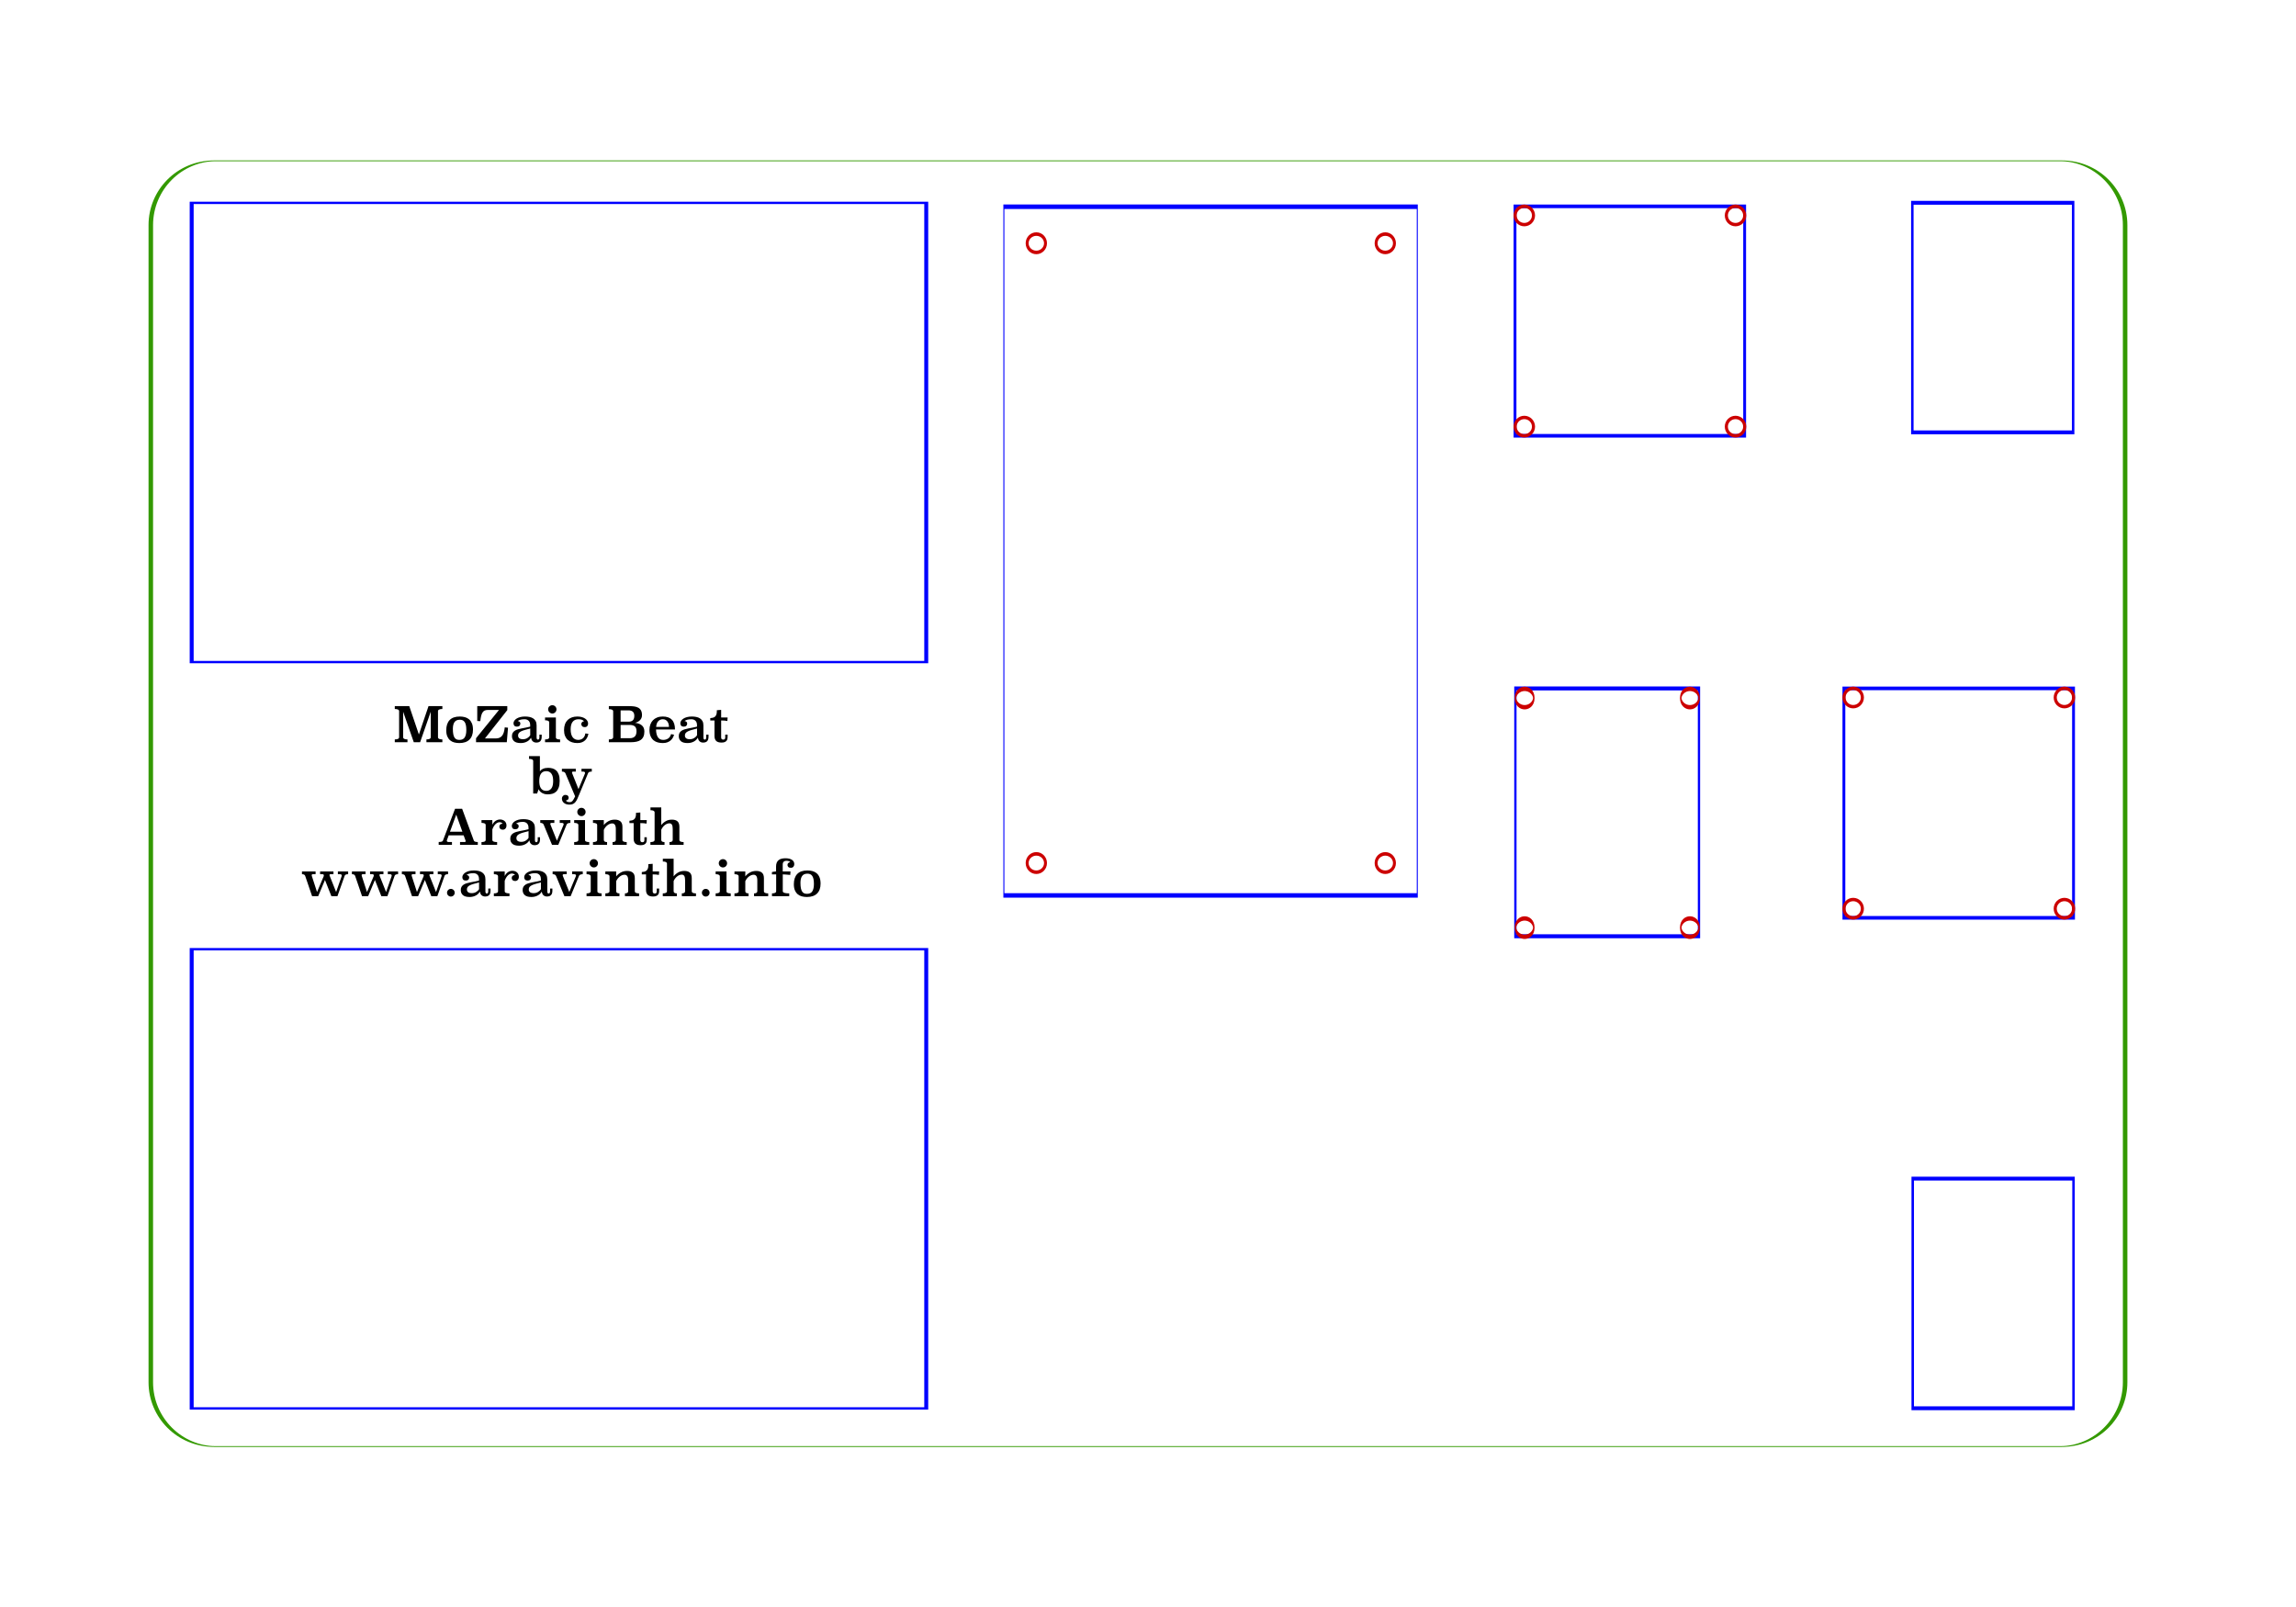 <?xml version="1.0" encoding="UTF-8" standalone="no"?>
<!DOCTYPE svg PUBLIC "-//W3C//DTD SVG 1.1//EN" "http://www.w3.org/Graphics/SVG/1.1/DTD/svg11.dtd">
<svg width="100%" height="100%" viewBox="0 0 5906 4134" version="1.1" xmlns="http://www.w3.org/2000/svg" xmlns:xlink="http://www.w3.org/1999/xlink" xml:space="preserve" xmlns:serif="http://www.serif.com/" style="fill-rule:evenodd;clip-rule:evenodd;stroke-linecap:round;stroke-miterlimit:1.5;">
    <g id="outline" transform="matrix(11.993,0,0,2.262,-11321.1,-1377.98)">
        <path d="M1399.78,865.198C1399.78,824.845 1393.6,792.084 1385.99,792.084L990.108,792.084C982.498,792.084 976.321,824.845 976.321,865.198L976.321,2181.26C976.321,2221.61 982.498,2254.37 990.108,2254.37L1385.99,2254.37C1393.6,2254.37 1399.78,2221.61 1399.78,2181.26L1399.78,865.198Z" style="fill:none;stroke:rgb(51,153,0);stroke-width:0.97px;"/>
    </g>
    <g id="electrode-1" transform="matrix(2.304,0,0,1.348,-2292.77,-1390.04)">
        <rect x="1209.13" y="1418.36" width="820.099" height="876.427" style="fill:none;stroke:rgb(0,0,255);stroke-width:4.41px;"/>
    </g>
    <g id="electrode-2" transform="matrix(2.304,0,0,1.348,-2292.77,529.943)">
        <rect x="1209.13" y="1418.36" width="820.099" height="876.427" style="fill:none;stroke:rgb(0,0,255);stroke-width:4.41px;"/>
    </g>
    <g id="speaker-1" transform="matrix(2.95661e-17,0.483,-0.31,1.89713e-17,5856.8,-313.803)">
        <rect x="1729.7" y="1690.58" width="1223.05" height="1334.26" style="fill:none;stroke:rgb(0,0,255);stroke-width:20.54px;"/>
    </g>
    <g id="speaker-2" transform="matrix(2.95661e-17,0.483,-0.31,1.89713e-17,5857.8,2196.73)">
        <rect x="1729.7" y="1690.58" width="1223.05" height="1334.26" style="fill:none;stroke:rgb(0,0,255);stroke-width:20.54px;"/>
    </g>
    <g id="DSP" transform="matrix(1,0,0,1,1022.99,1240.16)">
        <g id="usbi-flasher" transform="matrix(6.19342e-17,1.011,-0.793,4.85458e-17,5492.11,-968.899)">
            <rect x="1483.39" y="1489.74" width="583.859" height="744.881" style="fill:none;stroke:rgb(0,0,255);stroke-width:9.17px;"/>
        </g>
        <g id="LT" transform="matrix(1.13722e-16,1.857,-1.705,1.04392e-16,5598.16,-6741.23)">
            <ellipse cx="3928.63" cy="768.837" rx="12.719" ry="13.856" style="fill:none;stroke:rgb(204,0,0);stroke-width:4.67px;"/>
        </g>
        <g id="RT" transform="matrix(1.13722e-16,1.857,-1.705,1.04392e-16,5598.16,-6197.92)">
            <ellipse cx="3928.63" cy="768.837" rx="12.719" ry="13.856" style="fill:none;stroke:rgb(204,0,0);stroke-width:4.67px;"/>
        </g>
        <g id="RD" transform="matrix(1.13722e-16,1.857,-1.705,1.04392e-16,5054.85,-6197.92)">
            <ellipse cx="3928.63" cy="768.837" rx="12.719" ry="13.856" style="fill:none;stroke:rgb(204,0,0);stroke-width:4.67px;"/>
        </g>
        <g id="LD" transform="matrix(1.13722e-16,1.857,-1.705,1.04392e-16,5054.85,-6741.23)">
            <ellipse cx="3928.63" cy="768.837" rx="12.719" ry="13.856" style="fill:none;stroke:rgb(204,0,0);stroke-width:4.67px;"/>
        </g>
    </g>
    <g id="flasher" transform="matrix(1,0,0,1,177,0)">
        <g id="usbi-flasher1" serif:id="usbi-flasher" transform="matrix(6.19342e-17,1.011,-0.793,4.85458e-17,5492.11,-968.899)">
            <rect x="1483.39" y="1489.74" width="583.859" height="744.881" style="fill:none;stroke:rgb(0,0,255);stroke-width:9.17px;"/>
        </g>
        <g id="LT1" serif:id="LT" transform="matrix(1.13722e-16,1.857,-1.705,1.04392e-16,5598.16,-6741.23)">
            <ellipse cx="3928.63" cy="768.837" rx="12.719" ry="13.856" style="fill:none;stroke:rgb(204,0,0);stroke-width:4.67px;"/>
        </g>
        <g id="RT1" serif:id="RT" transform="matrix(1.13722e-16,1.857,-1.705,1.04392e-16,5598.16,-6197.92)">
            <ellipse cx="3928.63" cy="768.837" rx="12.719" ry="13.856" style="fill:none;stroke:rgb(204,0,0);stroke-width:4.67px;"/>
        </g>
        <g id="RD1" serif:id="RD" transform="matrix(1.13722e-16,1.857,-1.705,1.04392e-16,5054.85,-6197.92)">
            <ellipse cx="3928.63" cy="768.837" rx="12.719" ry="13.856" style="fill:none;stroke:rgb(204,0,0);stroke-width:4.67px;"/>
        </g>
        <g id="LD1" serif:id="LD" transform="matrix(1.13722e-16,1.857,-1.705,1.04392e-16,5054.85,-6741.23)">
            <ellipse cx="3928.63" cy="768.837" rx="12.719" ry="13.856" style="fill:none;stroke:rgb(204,0,0);stroke-width:4.67px;"/>
        </g>
    </g>
    <g id="amplifier" transform="matrix(1,0,0,1,177,0)">
        <g id="amplifier1" serif:id="amplifier" transform="matrix(6.68889e-17,1.092,-0.634,3.88366e-17,5137.78,151.227)">
            <rect x="1483.39" y="1489.74" width="583.859" height="744.881" style="fill:none;stroke:rgb(0,0,255);stroke-width:9.33px;"/>
        </g>
        <g id="LT2" serif:id="LT" transform="matrix(2.32613e-16,3.799,-1.335,8.1768e-17,6711.29,-12984.2)">
            <ellipse cx="3890.5" cy="1903.59" rx="6.218" ry="17.689" style="fill:none;stroke:rgb(204,0,0);stroke-width:2.93px;"/>
        </g>
        <g id="RT2" serif:id="RT" transform="matrix(2.32613e-16,3.799,-1.335,8.1768e-17,6711.29,-12393.6)">
            <ellipse cx="3890.5" cy="1903.59" rx="6.218" ry="17.689" style="fill:none;stroke:rgb(204,0,0);stroke-width:2.93px;"/>
        </g>
        <g id="RD2" serif:id="RD" transform="matrix(2.32613e-16,3.799,-1.335,8.1768e-17,6286.09,-12393.6)">
            <ellipse cx="3890.5" cy="1903.59" rx="6.218" ry="17.689" style="fill:none;stroke:rgb(204,0,0);stroke-width:2.93px;"/>
        </g>
        <g id="LD2" serif:id="LD" transform="matrix(2.32613e-16,3.799,-1.335,8.1768e-17,6286.09,-12984.2)">
            <ellipse cx="3890.5" cy="1903.59" rx="6.218" ry="17.689" style="fill:none;stroke:rgb(204,0,0);stroke-width:2.93px;"/>
        </g>
    </g>
    <g id="mcu" transform="matrix(1,0,0,1,162,0)">
        <g id="mcu1" serif:id="mcu" transform="matrix(3.17419e-16,5.184,-1.175,7.1918e-17,4840.31,-13521.3)">
            <rect x="2710.87" y="1154.57" width="341.764" height="905.052" style="fill:none;stroke:rgb(0,0,255);stroke-width:2.22px;"/>
        </g>
        <g id="LT3" serif:id="LT" transform="matrix(7.02983e-17,1.148,-0.957,5.859e-17,4611.56,-2859.92)">
            <ellipse cx="3036.35" cy="1264.56" rx="20.576" ry="24.687" style="fill:none;stroke:rgb(204,0,0);stroke-width:7.89px;"/>
        </g>
        <g id="RT3" serif:id="RT" transform="matrix(7.02983e-17,1.148,-0.957,5.859e-17,4611.56,-1265.43)">
            <ellipse cx="3036.35" cy="1264.56" rx="20.576" ry="24.687" style="fill:none;stroke:rgb(204,0,0);stroke-width:7.89px;"/>
        </g>
        <g id="LD3" serif:id="LD" transform="matrix(7.02983e-17,1.148,-0.957,5.859e-17,3713.92,-2859.92)">
            <ellipse cx="3036.35" cy="1264.56" rx="20.576" ry="24.687" style="fill:none;stroke:rgb(204,0,0);stroke-width:7.89px;"/>
        </g>
        <g id="RD3" serif:id="RD" transform="matrix(7.02983e-17,1.148,-0.957,5.859e-17,3713.92,-1265.43)">
            <ellipse cx="3036.35" cy="1264.56" rx="20.576" ry="24.687" style="fill:none;stroke:rgb(204,0,0);stroke-width:7.89px;"/>
        </g>
    </g>
    <g transform="matrix(1,0,0,1,-1973.85,-1462.37)">
        <path d="M3111.74,3286.35C3104.24,3286.35 3100.49,3288.26 3100.49,3292.1L3100.49,3358.85C3100.49,3362.68 3104.24,3364.6 3111.74,3364.6L3111.74,3371.85L3070.74,3371.85L3070.74,3364.6C3078.16,3364.6 3081.87,3362.68 3081.87,3358.85L3081.87,3293.35L3054.49,3371.85L3038.24,3371.85L3010.87,3293.35L3010.87,3358.85C3010.87,3362.68 3014.58,3364.6 3021.99,3364.6L3021.99,3371.85L2989.37,3371.85L2989.37,3364.6C2996.78,3364.6 3000.49,3362.68 3000.49,3358.85L3000.49,3292.1C3000.49,3288.26 2996.78,3286.35 2989.37,3286.35L2989.37,3278.97L3026.62,3278.97L3051.37,3351.97L3076.12,3278.97L3111.74,3278.97L3111.74,3286.35Z" style="fill-rule:nonzero;"/>
        <path d="M3190.49,3339.72C3190.49,3350.64 3187.49,3359.08 3181.49,3365.03C3175.49,3370.99 3166.78,3373.97 3155.37,3373.97C3150.87,3373.97 3146.58,3373.45 3142.49,3372.41C3138.41,3371.37 3134.85,3369.58 3131.81,3367.03C3128.76,3364.49 3126.33,3361.12 3124.49,3356.91C3122.66,3352.7 3121.74,3347.47 3121.74,3341.22C3121.74,3329.8 3124.62,3321.03 3130.37,3314.91C3136.12,3308.78 3144.91,3305.72 3156.74,3305.72C3161.33,3305.72 3165.68,3306.28 3169.81,3307.41C3173.93,3308.53 3177.51,3310.41 3180.56,3313.03C3183.6,3315.66 3186.01,3319.14 3187.81,3323.47C3189.6,3327.8 3190.49,3333.22 3190.49,3339.72ZM3156.62,3313.97C3150.37,3313.97 3145.83,3315.99 3142.99,3320.03C3140.16,3324.08 3138.74,3329.89 3138.74,3337.47C3138.74,3343.14 3139.12,3347.8 3139.87,3351.47C3140.62,3355.14 3141.72,3358.03 3143.18,3360.16C3144.64,3362.28 3146.39,3363.76 3148.43,3364.6C3150.47,3365.43 3152.83,3365.85 3155.49,3365.85C3162.08,3365.85 3166.7,3363.64 3169.37,3359.22C3172.03,3354.8 3173.37,3348.55 3173.37,3340.47C3173.37,3335.22 3172.97,3330.89 3172.18,3327.47C3171.39,3324.05 3170.24,3321.35 3168.74,3319.35C3167.24,3317.35 3165.47,3315.95 3163.43,3315.16C3161.39,3314.37 3159.12,3313.97 3156.62,3313.97Z" style="fill-rule:nonzero;"/>
        <path d="M3278.74,3289.22L3221.24,3362.1L3249.12,3362.1C3256.2,3362.1 3261.58,3359.85 3265.24,3355.35C3268.91,3350.85 3271.24,3343.6 3272.24,3333.6L3280.62,3334.47L3277.49,3371.85L3198.37,3371.85L3198.37,3361.6L3257.37,3288.85L3228.12,3288.85C3225.03,3288.85 3222.41,3289.39 3220.24,3290.47C3218.08,3291.55 3216.28,3293.26 3214.87,3295.6C3213.45,3297.93 3212.31,3300.91 3211.43,3304.53C3210.56,3308.16 3209.87,3312.51 3209.37,3317.6L3201.49,3317.22L3201.49,3278.97L3278.74,3278.97L3278.74,3289.22Z" style="fill-rule:nonzero;"/>
        <path d="M3354.12,3359.6C3354.12,3363.26 3355.37,3365.1 3357.87,3365.1C3359.03,3365.1 3359.91,3364.53 3360.49,3363.41C3361.08,3362.28 3361.37,3361.01 3361.37,3359.6L3361.37,3352.22L3367.24,3352.22L3367.24,3357.85C3367.24,3360.6 3366.91,3362.93 3366.24,3364.85C3365.58,3366.76 3364.62,3368.3 3363.37,3369.47C3362.12,3370.64 3360.64,3371.47 3358.93,3371.97C3357.22,3372.47 3355.37,3372.72 3353.37,3372.72C3351.12,3372.72 3349.2,3372.37 3347.62,3371.66C3346.03,3370.95 3344.7,3370.01 3343.62,3368.85C3342.53,3367.68 3341.7,3366.35 3341.12,3364.85C3340.53,3363.35 3340.08,3361.76 3339.74,3360.1C3338.83,3361.93 3337.56,3363.68 3335.93,3365.35C3334.31,3367.01 3332.37,3368.49 3330.12,3369.78C3327.87,3371.08 3325.33,3372.1 3322.49,3372.85C3319.66,3373.6 3316.62,3373.97 3313.37,3373.97C3305.53,3373.97 3299.81,3372.37 3296.18,3369.16C3292.56,3365.95 3290.74,3361.6 3290.74,3356.1C3290.74,3352.76 3291.39,3349.99 3292.68,3347.78C3293.97,3345.58 3295.76,3343.72 3298.06,3342.22C3300.35,3340.72 3303.01,3339.53 3306.06,3338.66C3309.1,3337.78 3312.35,3336.99 3315.81,3336.28C3319.26,3335.58 3322.85,3334.89 3326.56,3334.22C3330.26,3333.55 3333.95,3332.72 3337.62,3331.72L3337.62,3327.85C3337.62,3325.76 3337.35,3323.8 3336.81,3321.97C3336.26,3320.14 3335.39,3318.53 3334.18,3317.16C3332.97,3315.78 3331.45,3314.7 3329.62,3313.91C3327.78,3313.12 3325.62,3312.72 3323.12,3312.72C3318.87,3312.72 3315.31,3313.14 3312.43,3313.97C3309.56,3314.8 3307.24,3315.93 3305.49,3317.35C3307.41,3317.51 3309.03,3318.14 3310.37,3319.22C3311.7,3320.3 3312.37,3321.85 3312.37,3323.85C3312.37,3326.18 3311.62,3328.08 3310.12,3329.53C3308.62,3330.99 3306.41,3331.72 3303.49,3331.72C3300.58,3331.72 3298.39,3330.95 3296.93,3329.41C3295.47,3327.87 3294.74,3325.72 3294.74,3322.97C3294.74,3320.89 3295.41,3318.8 3296.74,3316.72C3298.08,3314.64 3299.99,3312.78 3302.49,3311.16C3304.99,3309.53 3308.1,3308.22 3311.81,3307.22C3315.51,3306.22 3319.74,3305.72 3324.49,3305.72C3328.33,3305.72 3332.03,3306.08 3335.62,3306.78C3339.2,3307.49 3342.37,3308.7 3345.12,3310.41C3347.87,3312.12 3350.06,3314.45 3351.68,3317.41C3353.31,3320.37 3354.12,3324.1 3354.12,3328.6L3354.12,3359.6ZM3337.74,3336.6C3332.41,3337.93 3327.78,3339.16 3323.87,3340.28C3319.95,3341.41 3316.7,3342.62 3314.12,3343.91C3311.53,3345.2 3309.62,3346.68 3308.37,3348.35C3307.12,3350.01 3306.49,3352.1 3306.49,3354.6C3306.49,3357.6 3307.53,3359.93 3309.62,3361.6C3311.7,3363.26 3314.87,3364.1 3319.12,3364.1C3323.37,3364.1 3327.14,3363.08 3330.43,3361.03C3333.72,3358.99 3336.16,3356.64 3337.74,3353.97L3337.74,3336.6Z" style="fill-rule:nonzero;"/>
        <path d="M3403.74,3359.1C3403.58,3362.85 3407.2,3364.72 3414.62,3364.72L3414.62,3371.85L3375.87,3371.85L3375.87,3364.72C3383.03,3364.72 3386.62,3362.85 3386.62,3359.1L3386.62,3321.1C3386.62,3317.26 3383.03,3315.35 3375.87,3315.35L3375.87,3308.22L3403.74,3308.22L3403.74,3359.1ZM3405.24,3287.22C3405.24,3290.14 3404.22,3292.66 3402.18,3294.78C3400.14,3296.91 3397.62,3297.97 3394.62,3297.97C3393.12,3297.97 3391.72,3297.68 3390.43,3297.1C3389.14,3296.51 3388.01,3295.74 3387.06,3294.78C3386.1,3293.83 3385.33,3292.7 3384.74,3291.41C3384.16,3290.12 3383.87,3288.72 3383.87,3287.22C3383.87,3284.22 3384.93,3281.7 3387.06,3279.66C3389.18,3277.62 3391.7,3276.6 3394.62,3276.6C3397.53,3276.6 3400.03,3277.64 3402.12,3279.72C3404.2,3281.8 3405.24,3284.3 3405.24,3287.22Z" style="fill-rule:nonzero;"/>
        <path d="M3487.37,3350.1C3486.87,3353.1 3485.97,3356.01 3484.68,3358.85C3483.39,3361.68 3481.62,3364.22 3479.37,3366.47C3477.12,3368.72 3474.33,3370.53 3470.99,3371.91C3467.66,3373.28 3463.7,3373.97 3459.12,3373.97C3454.12,3373.97 3449.51,3373.3 3445.31,3371.97C3441.1,3370.64 3437.47,3368.62 3434.43,3365.91C3431.39,3363.2 3429.01,3359.76 3427.31,3355.6C3425.6,3351.43 3424.74,3346.47 3424.74,3340.72C3424.74,3329.64 3427.78,3321.03 3433.87,3314.91C3439.95,3308.78 3448.37,3305.72 3459.12,3305.72C3463.12,3305.72 3466.78,3306.18 3470.12,3307.1C3473.45,3308.01 3476.35,3309.28 3478.81,3310.91C3481.26,3312.53 3483.18,3314.45 3484.56,3316.66C3485.93,3318.87 3486.62,3321.26 3486.62,3323.85C3486.62,3326.51 3485.87,3328.7 3484.37,3330.41C3482.87,3332.12 3480.66,3332.97 3477.74,3332.97C3474.99,3332.97 3472.87,3332.2 3471.37,3330.66C3469.87,3329.12 3469.12,3327.26 3469.12,3325.1C3469.12,3323.18 3469.81,3321.53 3471.18,3320.16C3472.56,3318.78 3474.24,3318.01 3476.24,3317.85C3474.83,3316.26 3473.01,3315.01 3470.81,3314.1C3468.6,3313.18 3465.62,3312.72 3461.87,3312.72C3455.37,3312.72 3450.39,3314.89 3446.93,3319.22C3443.47,3323.55 3441.74,3330.01 3441.74,3338.6C3441.74,3343.43 3442.22,3347.58 3443.18,3351.03C3444.14,3354.49 3445.49,3357.3 3447.24,3359.47C3448.99,3361.64 3451.06,3363.24 3453.43,3364.28C3455.81,3365.33 3458.37,3365.85 3461.12,3365.85C3463.28,3365.85 3465.39,3365.53 3467.43,3364.91C3469.47,3364.28 3471.33,3363.3 3472.99,3361.97C3474.66,3360.64 3476.06,3358.93 3477.18,3356.85C3478.31,3354.76 3479.08,3352.22 3479.49,3349.22L3487.37,3350.1Z" style="fill-rule:nonzero;"/>
        <path d="M3592.62,3278.97C3597.12,3278.97 3601.35,3279.24 3605.31,3279.78C3609.26,3280.33 3612.72,3281.41 3615.68,3283.03C3618.64,3284.66 3620.97,3287.01 3622.68,3290.1C3624.39,3293.18 3625.24,3297.22 3625.24,3302.22C3625.24,3304.97 3624.76,3307.43 3623.81,3309.6C3622.85,3311.76 3621.56,3313.66 3619.93,3315.28C3618.31,3316.91 3616.41,3318.28 3614.24,3319.41C3612.08,3320.53 3609.78,3321.39 3607.37,3321.97C3614.87,3322.72 3620.74,3324.93 3624.99,3328.6C3629.24,3332.26 3631.37,3337.47 3631.37,3344.22C3631.37,3349.47 3630.58,3353.85 3628.99,3357.35C3627.41,3360.85 3625.12,3363.68 3622.12,3365.85C3619.12,3368.01 3615.41,3369.55 3610.99,3370.47C3606.58,3371.39 3601.49,3371.85 3595.74,3371.85L3539.99,3371.85L3539.99,3364.6C3547.41,3364.6 3551.12,3362.68 3551.12,3358.85L3551.12,3292.47C3551.12,3288.64 3547.41,3286.72 3539.99,3286.72L3539.99,3278.97L3592.62,3278.97ZM3570.24,3327.35L3570.24,3361.47L3593.74,3361.47C3596.99,3361.47 3599.72,3361.03 3601.93,3360.16C3604.14,3359.28 3605.93,3358.05 3607.31,3356.47C3608.68,3354.89 3609.66,3352.99 3610.24,3350.78C3610.83,3348.58 3611.12,3346.1 3611.12,3343.35C3611.12,3337.6 3609.66,3333.49 3606.74,3331.03C3603.83,3328.58 3599.49,3327.35 3593.74,3327.35L3570.24,3327.35ZM3570.24,3289.85L3570.24,3318.97L3590.49,3318.97C3595.49,3318.97 3599.24,3317.76 3601.74,3315.35C3604.24,3312.93 3605.49,3309.1 3605.49,3303.85C3605.49,3299.1 3604.2,3295.58 3601.62,3293.28C3599.03,3290.99 3595.33,3289.85 3590.49,3289.85L3570.24,3289.85Z" style="fill-rule:nonzero;"/>
        <path d="M3661.37,3339.1C3661.53,3347.68 3663.12,3354.28 3666.12,3358.91C3669.12,3363.53 3673.66,3365.85 3679.74,3365.85C3684.49,3365.85 3688.7,3364.68 3692.37,3362.35C3696.03,3360.01 3698.58,3356.22 3699.99,3350.97L3707.74,3352.47C3706.99,3355.22 3705.89,3357.89 3704.43,3360.47C3702.97,3363.05 3701.08,3365.35 3698.74,3367.35C3696.41,3369.35 3693.6,3370.95 3690.31,3372.16C3687.01,3373.37 3683.16,3373.97 3678.74,3373.97C3674.41,3373.97 3670.2,3373.45 3666.12,3372.41C3662.03,3371.37 3658.39,3369.55 3655.18,3366.97C3651.97,3364.39 3649.39,3360.91 3647.43,3356.53C3645.47,3352.16 3644.49,3346.64 3644.49,3339.97C3644.49,3334.89 3645.26,3330.24 3646.81,3326.03C3648.35,3321.83 3650.58,3318.22 3653.49,3315.22C3656.41,3312.22 3659.97,3309.89 3664.18,3308.22C3668.39,3306.55 3673.2,3305.72 3678.62,3305.72C3699.62,3305.72 3710.12,3316.85 3710.12,3339.1L3661.37,3339.1ZM3694.62,3332.47C3694.62,3329.72 3694.28,3327.16 3693.62,3324.78C3692.95,3322.41 3691.95,3320.33 3690.62,3318.53C3689.28,3316.74 3687.64,3315.33 3685.68,3314.28C3683.72,3313.24 3681.45,3312.72 3678.87,3312.72C3674.37,3312.72 3670.53,3314.26 3667.37,3317.35C3664.2,3320.43 3662.28,3325.47 3661.62,3332.47L3694.62,3332.47Z" style="fill-rule:nonzero;"/>
        <path d="M3783.24,3359.6C3783.24,3363.26 3784.49,3365.1 3786.99,3365.1C3788.16,3365.1 3789.03,3364.53 3789.62,3363.41C3790.2,3362.28 3790.49,3361.01 3790.49,3359.6L3790.49,3352.22L3796.37,3352.22L3796.37,3357.85C3796.37,3360.6 3796.03,3362.93 3795.37,3364.85C3794.7,3366.76 3793.74,3368.3 3792.49,3369.47C3791.24,3370.64 3789.76,3371.47 3788.06,3371.97C3786.35,3372.47 3784.49,3372.72 3782.49,3372.72C3780.24,3372.72 3778.33,3372.37 3776.74,3371.66C3775.16,3370.95 3773.83,3370.01 3772.74,3368.85C3771.66,3367.68 3770.83,3366.35 3770.24,3364.85C3769.66,3363.35 3769.2,3361.76 3768.87,3360.1C3767.95,3361.93 3766.68,3363.68 3765.06,3365.35C3763.43,3367.01 3761.49,3368.49 3759.24,3369.78C3756.99,3371.08 3754.45,3372.1 3751.62,3372.85C3748.78,3373.6 3745.74,3373.97 3742.49,3373.97C3734.66,3373.97 3728.93,3372.37 3725.31,3369.16C3721.68,3365.95 3719.87,3361.6 3719.87,3356.1C3719.87,3352.76 3720.51,3349.99 3721.81,3347.78C3723.1,3345.58 3724.89,3343.72 3727.18,3342.22C3729.47,3340.72 3732.14,3339.53 3735.18,3338.66C3738.22,3337.78 3741.47,3336.99 3744.93,3336.28C3748.39,3335.58 3751.97,3334.89 3755.68,3334.22C3759.39,3333.55 3763.08,3332.72 3766.74,3331.72L3766.74,3327.85C3766.74,3325.76 3766.47,3323.8 3765.93,3321.97C3765.39,3320.14 3764.51,3318.53 3763.31,3317.16C3762.1,3315.78 3760.58,3314.7 3758.74,3313.91C3756.91,3313.12 3754.74,3312.72 3752.24,3312.72C3747.99,3312.72 3744.43,3313.14 3741.56,3313.97C3738.68,3314.8 3736.37,3315.93 3734.62,3317.35C3736.53,3317.51 3738.16,3318.14 3739.49,3319.22C3740.83,3320.3 3741.49,3321.85 3741.49,3323.85C3741.49,3326.18 3740.74,3328.08 3739.24,3329.53C3737.74,3330.99 3735.53,3331.72 3732.62,3331.72C3729.7,3331.72 3727.51,3330.95 3726.06,3329.41C3724.6,3327.87 3723.87,3325.72 3723.87,3322.97C3723.87,3320.89 3724.53,3318.8 3725.87,3316.72C3727.2,3314.64 3729.12,3312.78 3731.62,3311.16C3734.12,3309.53 3737.22,3308.22 3740.93,3307.22C3744.64,3306.22 3748.87,3305.72 3753.62,3305.72C3757.45,3305.72 3761.16,3306.08 3764.74,3306.78C3768.33,3307.49 3771.49,3308.7 3774.24,3310.41C3776.99,3312.12 3779.18,3314.45 3780.81,3317.41C3782.43,3320.37 3783.24,3324.1 3783.24,3328.6L3783.24,3359.6ZM3766.87,3336.6C3761.53,3337.93 3756.91,3339.16 3752.99,3340.28C3749.08,3341.41 3745.83,3342.62 3743.24,3343.91C3740.66,3345.2 3738.74,3346.68 3737.49,3348.35C3736.24,3350.01 3735.62,3352.1 3735.62,3354.6C3735.62,3357.6 3736.66,3359.93 3738.74,3361.6C3740.83,3363.26 3743.99,3364.1 3748.24,3364.1C3752.49,3364.1 3756.26,3363.08 3759.56,3361.03C3762.85,3358.99 3765.28,3356.64 3766.87,3353.97L3766.87,3336.6Z" style="fill-rule:nonzero;"/>
        <path d="M3828.87,3308.22L3845.49,3308.22L3844.87,3317.22C3842.53,3316.72 3840.06,3316.37 3837.43,3316.16C3834.81,3315.95 3831.95,3315.85 3828.87,3315.85L3828.87,3359.47C3828.87,3363.22 3830.7,3365.1 3834.37,3365.1C3836.28,3365.1 3837.6,3364.58 3838.31,3363.53C3839.01,3362.49 3839.37,3361.14 3839.37,3359.47L3839.37,3352.22L3845.49,3352.22L3845.49,3357.72C3845.49,3359.97 3845.26,3362.01 3844.81,3363.85C3844.35,3365.68 3843.51,3367.24 3842.31,3368.53C3841.1,3369.83 3839.49,3370.85 3837.49,3371.6C3835.49,3372.35 3832.95,3372.72 3829.87,3372.72C3823.37,3372.72 3818.72,3371.26 3815.93,3368.35C3813.14,3365.43 3811.74,3361.35 3811.74,3356.1L3811.74,3315.85L3800.87,3315.85L3800.87,3309.85C3803.2,3309.68 3805.39,3309.35 3807.43,3308.85C3809.47,3308.35 3811.26,3307.47 3812.81,3306.22C3814.35,3304.97 3815.56,3303.22 3816.43,3300.97C3817.31,3298.72 3817.74,3295.8 3817.74,3292.22L3817.74,3289.47L3828.87,3288.6L3828.87,3308.22Z" style="fill-rule:nonzero;"/>
        <path d="M3362.62,3446.85C3364.37,3444.01 3367.1,3441.78 3370.81,3440.16C3374.51,3438.53 3378.87,3437.72 3383.87,3437.72C3387.87,3437.72 3391.66,3438.24 3395.24,3439.28C3398.83,3440.33 3401.97,3442.12 3404.68,3444.66C3407.39,3447.2 3409.53,3450.62 3411.12,3454.91C3412.7,3459.2 3413.49,3464.6 3413.49,3471.1C3413.49,3478.01 3412.68,3483.72 3411.06,3488.22C3409.43,3492.72 3407.24,3496.28 3404.49,3498.91C3401.74,3501.53 3398.49,3503.37 3394.74,3504.41C3390.99,3505.45 3386.99,3505.97 3382.74,3505.97C3379.24,3505.97 3376.12,3505.51 3373.37,3504.6C3370.62,3503.68 3368.26,3502.53 3366.31,3501.16C3364.35,3499.78 3362.78,3498.33 3361.62,3496.78C3360.45,3495.24 3359.7,3493.8 3359.37,3492.47L3355.49,3503.85L3345.37,3503.85L3345.37,3420.35C3345.37,3416.6 3341.78,3414.72 3334.62,3414.72L3334.62,3407.6L3362.62,3407.6L3362.62,3446.85ZM3378.87,3446.22C3375.62,3446.22 3372.85,3446.85 3370.56,3448.1C3368.26,3449.35 3366.41,3451.1 3364.99,3453.35C3363.58,3455.6 3362.56,3458.26 3361.93,3461.35C3361.31,3464.43 3360.99,3467.85 3360.99,3471.6C3360.99,3475.35 3361.31,3478.78 3361.93,3481.91C3362.56,3485.03 3363.58,3487.7 3364.99,3489.91C3366.41,3492.12 3368.26,3493.85 3370.56,3495.1C3372.85,3496.35 3375.62,3496.97 3378.87,3496.97C3382.12,3496.97 3384.87,3496.35 3387.12,3495.1C3389.37,3493.85 3391.22,3492.12 3392.68,3489.91C3394.14,3487.7 3395.18,3485.03 3395.81,3481.91C3396.43,3478.78 3396.74,3475.35 3396.74,3471.6C3396.74,3467.85 3396.43,3464.43 3395.81,3461.35C3395.18,3458.26 3394.14,3455.6 3392.68,3453.35C3391.22,3451.1 3389.37,3449.35 3387.12,3448.1C3384.87,3446.85 3382.12,3446.22 3378.87,3446.22Z" style="fill-rule:nonzero;"/>
        <path d="M3496.12,3447.35C3493.12,3447.35 3490.91,3447.7 3489.49,3448.41C3488.08,3449.12 3487.08,3450.18 3486.49,3451.6L3463.74,3506.35C3461.99,3510.6 3460.39,3514.33 3458.93,3517.53C3457.47,3520.74 3455.85,3523.45 3454.06,3525.66C3452.26,3527.87 3450.16,3529.53 3447.74,3530.66C3445.33,3531.78 3442.28,3532.35 3438.62,3532.35C3432.87,3532.35 3428.2,3530.91 3424.62,3528.03C3421.03,3525.16 3419.24,3521.3 3419.24,3516.47C3419.24,3515.64 3419.41,3514.68 3419.74,3513.6C3420.08,3512.51 3420.62,3511.51 3421.37,3510.6C3422.12,3509.68 3423.03,3508.91 3424.12,3508.28C3425.2,3507.66 3426.49,3507.35 3427.99,3507.35C3430.91,3507.35 3433.08,3508.05 3434.49,3509.47C3435.91,3510.89 3436.62,3512.55 3436.62,3514.47C3436.62,3516.64 3435.97,3518.33 3434.68,3519.53C3433.39,3520.74 3431.66,3521.47 3429.49,3521.72C3430.24,3522.97 3431.31,3523.99 3432.68,3524.78C3434.06,3525.58 3436.33,3525.97 3439.49,3525.97C3442.49,3525.97 3444.95,3524.76 3446.87,3522.35C3448.78,3519.93 3450.91,3516.18 3453.24,3511.1L3428.24,3451.72C3426.83,3448.8 3423.83,3447.35 3419.24,3447.35L3419.24,3440.22L3454.99,3440.22L3454.99,3447.35L3448.87,3447.35C3446.45,3447.35 3445.24,3448.14 3445.24,3449.72C3445.24,3450.39 3445.37,3451.01 3445.62,3451.6L3461.87,3492.47L3478.37,3452.72C3478.62,3451.97 3478.74,3451.3 3478.74,3450.72C3478.74,3448.47 3476.95,3447.35 3473.37,3447.35L3469.62,3447.35L3469.62,3440.22L3496.12,3440.22L3496.12,3447.35Z" style="fill-rule:nonzero;"/>
        <path d="M3192.68,3624.85C3193.51,3627.35 3196.93,3628.6 3202.93,3628.6L3202.93,3635.85L3157.18,3635.85L3157.18,3628.6L3168.18,3628.6C3170.6,3628.6 3171.81,3627.8 3171.81,3626.22C3171.81,3625.97 3171.68,3625.51 3171.43,3624.85L3166.43,3611.35L3128.06,3611.35L3123.43,3623.85C3123.26,3624.35 3123.18,3624.85 3123.18,3625.35C3123.18,3627.51 3125.01,3628.6 3128.68,3628.6L3136.43,3628.6L3136.43,3635.85L3102.31,3635.85L3102.31,3628.47C3105.81,3628.47 3108.39,3628.18 3110.06,3627.6C3111.72,3627.01 3112.76,3626.14 3113.18,3624.97L3144.43,3542.97L3162.56,3542.97L3192.68,3624.85ZM3131.31,3602.1L3163.31,3602.1L3147.43,3558.1L3131.31,3602.1Z" style="fill-rule:nonzero;"/>
        <path d="M3240.31,3584.1C3242.72,3579.35 3245.66,3575.91 3249.12,3573.78C3252.58,3571.66 3256.31,3570.6 3260.31,3570.6C3262.14,3570.6 3264.03,3570.89 3265.99,3571.47C3267.95,3572.05 3269.72,3572.97 3271.31,3574.22C3272.89,3575.47 3274.18,3577.08 3275.18,3579.03C3276.18,3580.99 3276.68,3583.3 3276.68,3585.97C3276.68,3589.14 3275.83,3591.74 3274.12,3593.78C3272.41,3595.83 3270.1,3596.85 3267.18,3596.85C3264.26,3596.85 3262.06,3596.08 3260.56,3594.53C3259.06,3592.99 3258.31,3591.14 3258.31,3588.97C3258.31,3586.89 3258.99,3585.14 3260.37,3583.72C3261.74,3582.3 3263.85,3581.55 3266.68,3581.47C3266.01,3580.22 3264.93,3579.26 3263.43,3578.6C3261.93,3577.93 3260.35,3577.6 3258.68,3577.6C3257.18,3577.6 3255.58,3577.97 3253.87,3578.72C3252.16,3579.47 3250.49,3580.6 3248.87,3582.1C3247.24,3583.6 3245.68,3585.53 3244.18,3587.91C3242.68,3590.28 3241.39,3593.1 3240.31,3596.35L3240.31,3623.1C3240.31,3625.01 3241.35,3626.43 3243.43,3627.35C3245.51,3628.26 3248.56,3628.72 3252.56,3628.72L3252.56,3635.85L3212.43,3635.85L3212.43,3628.72C3219.6,3628.72 3223.18,3626.85 3223.18,3623.1L3223.18,3584.97C3223.18,3581.22 3219.6,3579.35 3212.43,3579.35L3212.43,3572.22L3240.31,3572.22L3240.31,3584.1Z" style="fill-rule:nonzero;"/>
        <path d="M3349.81,3623.6C3349.81,3627.26 3351.06,3629.1 3353.56,3629.1C3354.72,3629.1 3355.6,3628.53 3356.18,3627.41C3356.76,3626.28 3357.06,3625.01 3357.06,3623.6L3357.06,3616.22L3362.93,3616.22L3362.93,3621.85C3362.93,3624.6 3362.6,3626.93 3361.93,3628.85C3361.26,3630.76 3360.31,3632.3 3359.06,3633.47C3357.81,3634.64 3356.33,3635.47 3354.62,3635.97C3352.91,3636.47 3351.06,3636.72 3349.06,3636.72C3346.81,3636.72 3344.89,3636.37 3343.31,3635.66C3341.72,3634.95 3340.39,3634.01 3339.31,3632.85C3338.22,3631.68 3337.39,3630.35 3336.81,3628.85C3336.22,3627.35 3335.76,3625.76 3335.43,3624.1C3334.51,3625.93 3333.24,3627.68 3331.62,3629.35C3329.99,3631.01 3328.06,3632.49 3325.81,3633.78C3323.56,3635.08 3321.01,3636.1 3318.18,3636.85C3315.35,3637.6 3312.31,3637.97 3309.06,3637.97C3301.22,3637.97 3295.49,3636.37 3291.87,3633.16C3288.24,3629.95 3286.43,3625.6 3286.43,3620.1C3286.43,3616.76 3287.08,3613.99 3288.37,3611.78C3289.66,3609.58 3291.45,3607.72 3293.74,3606.22C3296.03,3604.72 3298.7,3603.53 3301.74,3602.66C3304.78,3601.78 3308.03,3600.99 3311.49,3600.28C3314.95,3599.58 3318.53,3598.89 3322.24,3598.22C3325.95,3597.55 3329.64,3596.72 3333.31,3595.72L3333.31,3591.85C3333.31,3589.76 3333.03,3587.8 3332.49,3585.97C3331.95,3584.14 3331.08,3582.53 3329.87,3581.16C3328.66,3579.78 3327.14,3578.7 3325.31,3577.91C3323.47,3577.12 3321.31,3576.72 3318.81,3576.72C3314.56,3576.72 3310.99,3577.14 3308.12,3577.97C3305.24,3578.8 3302.93,3579.93 3301.18,3581.35C3303.1,3581.51 3304.72,3582.14 3306.06,3583.22C3307.39,3584.3 3308.06,3585.85 3308.06,3587.85C3308.06,3590.18 3307.31,3592.08 3305.81,3593.53C3304.31,3594.99 3302.1,3595.72 3299.18,3595.72C3296.26,3595.72 3294.08,3594.95 3292.62,3593.41C3291.16,3591.87 3290.43,3589.72 3290.43,3586.97C3290.43,3584.89 3291.1,3582.8 3292.43,3580.72C3293.76,3578.64 3295.68,3576.78 3298.18,3575.16C3300.68,3573.53 3303.78,3572.22 3307.49,3571.22C3311.2,3570.22 3315.43,3569.72 3320.18,3569.72C3324.01,3569.72 3327.72,3570.08 3331.31,3570.78C3334.89,3571.49 3338.06,3572.7 3340.81,3574.41C3343.56,3576.12 3345.74,3578.45 3347.37,3581.41C3348.99,3584.37 3349.81,3588.1 3349.81,3592.6L3349.81,3623.6ZM3333.43,3600.6C3328.1,3601.93 3323.47,3603.16 3319.56,3604.28C3315.64,3605.41 3312.39,3606.62 3309.81,3607.91C3307.22,3609.2 3305.31,3610.68 3304.06,3612.35C3302.81,3614.01 3302.18,3616.1 3302.18,3618.6C3302.18,3621.6 3303.22,3623.93 3305.31,3625.6C3307.39,3627.26 3310.56,3628.1 3314.81,3628.1C3319.06,3628.1 3322.83,3627.08 3326.12,3625.03C3329.41,3622.99 3331.85,3620.64 3333.43,3617.97L3333.43,3600.6Z" style="fill-rule:nonzero;"/>
        <path d="M3441.06,3579.35C3438.64,3579.35 3436.58,3579.7 3434.87,3580.41C3433.16,3581.12 3432.01,3582.18 3431.43,3583.6L3409.93,3635.85L3393.81,3635.85L3372.31,3583.72C3371.06,3580.8 3368.14,3579.35 3363.56,3579.35L3363.56,3572.22L3399.81,3572.22L3399.81,3579.35L3393.06,3579.35C3390.64,3579.35 3389.43,3580.14 3389.43,3581.72C3389.43,3582.47 3389.56,3583.14 3389.81,3583.72L3406.43,3625.22L3423.31,3584.72C3423.64,3584.14 3423.81,3583.47 3423.81,3582.72C3423.81,3580.47 3422.01,3579.35 3418.43,3579.35L3413.68,3579.35L3413.68,3572.22L3441.06,3572.22L3441.06,3579.35Z" style="fill-rule:nonzero;"/>
        <path d="M3478.68,3623.1C3478.51,3626.85 3482.14,3628.72 3489.56,3628.72L3489.56,3635.85L3450.81,3635.85L3450.81,3628.72C3457.97,3628.72 3461.56,3626.85 3461.56,3623.1L3461.56,3585.1C3461.56,3581.26 3457.97,3579.35 3450.81,3579.35L3450.81,3572.22L3478.68,3572.22L3478.68,3623.1ZM3480.18,3551.22C3480.18,3554.14 3479.16,3556.66 3477.12,3558.78C3475.08,3560.91 3472.56,3561.97 3469.56,3561.97C3468.06,3561.97 3466.66,3561.68 3465.37,3561.1C3464.08,3560.51 3462.95,3559.74 3461.99,3558.78C3461.03,3557.83 3460.26,3556.7 3459.68,3555.41C3459.1,3554.12 3458.81,3552.72 3458.81,3551.22C3458.81,3548.22 3459.87,3545.7 3461.99,3543.66C3464.12,3541.62 3466.64,3540.6 3469.56,3540.6C3472.47,3540.6 3474.97,3541.64 3477.06,3543.72C3479.14,3545.8 3480.18,3548.3 3480.18,3551.22Z" style="fill-rule:nonzero;"/>
        <path d="M3574.93,3623.1C3574.93,3626.85 3578.6,3628.72 3585.93,3628.72L3585.93,3635.85L3549.56,3635.85L3549.56,3628.72C3555.14,3628.72 3557.93,3626.85 3557.93,3623.1L3557.93,3595.35C3557.93,3590.1 3557.1,3586.35 3555.43,3584.1C3553.76,3581.85 3551.51,3580.72 3548.68,3580.72C3546.51,3580.72 3544.37,3581.14 3542.24,3581.97C3540.12,3582.8 3538.1,3583.97 3536.18,3585.47C3534.26,3586.97 3532.51,3588.74 3530.93,3590.78C3529.35,3592.83 3528.06,3595.01 3527.06,3597.35L3527.06,3623.1C3527.06,3626.85 3529.85,3628.72 3535.43,3628.72L3535.43,3635.85L3499.18,3635.85L3499.18,3628.72C3506.35,3628.72 3509.93,3626.85 3509.93,3623.1L3509.93,3584.97C3509.93,3581.22 3506.35,3579.35 3499.18,3579.35L3499.18,3572.22L3527.06,3572.22L3527.06,3584.97C3530.22,3580.89 3534.18,3577.53 3538.93,3574.91C3543.68,3572.28 3549.1,3570.97 3555.18,3570.97C3561.43,3570.97 3566.28,3572.43 3569.74,3575.35C3573.2,3578.26 3574.93,3583.01 3574.93,3589.6L3574.93,3623.1Z" style="fill-rule:nonzero;"/>
        <path d="M3620.93,3572.22L3637.56,3572.22L3636.93,3581.22C3634.6,3580.72 3632.12,3580.37 3629.49,3580.16C3626.87,3579.95 3624.01,3579.85 3620.93,3579.85L3620.93,3623.47C3620.93,3627.22 3622.76,3629.1 3626.43,3629.1C3628.35,3629.1 3629.66,3628.58 3630.37,3627.53C3631.08,3626.49 3631.43,3625.14 3631.43,3623.47L3631.43,3616.22L3637.56,3616.22L3637.56,3621.72C3637.56,3623.97 3637.33,3626.01 3636.87,3627.85C3636.41,3629.68 3635.58,3631.24 3634.37,3632.53C3633.16,3633.83 3631.56,3634.85 3629.56,3635.6C3627.56,3636.35 3625.01,3636.72 3621.93,3636.72C3615.43,3636.72 3610.78,3635.26 3607.99,3632.35C3605.2,3629.43 3603.81,3625.35 3603.81,3620.1L3603.81,3579.85L3592.93,3579.85L3592.93,3573.85C3595.26,3573.68 3597.45,3573.35 3599.49,3572.85C3601.53,3572.35 3603.33,3571.47 3604.87,3570.22C3606.41,3568.97 3607.62,3567.22 3608.49,3564.97C3609.37,3562.72 3609.81,3559.8 3609.81,3556.22L3609.81,3553.47L3620.93,3552.6L3620.93,3572.22Z" style="fill-rule:nonzero;"/>
        <path d="M3674.81,3584.97C3677.97,3580.89 3681.83,3577.53 3686.37,3574.91C3690.91,3572.28 3696.22,3570.97 3702.31,3570.97C3708.56,3570.97 3713.31,3572.43 3716.56,3575.35C3719.81,3578.26 3721.43,3583.01 3721.43,3589.6L3721.43,3623.1C3721.43,3626.85 3725.06,3628.72 3732.31,3628.72L3732.31,3635.85L3695.93,3635.85L3695.93,3628.72C3701.51,3628.72 3704.31,3626.85 3704.31,3623.1L3704.31,3595.1C3704.31,3589.85 3703.6,3586.1 3702.18,3583.85C3700.76,3581.6 3698.64,3580.47 3695.81,3580.47C3693.64,3580.47 3691.53,3580.89 3689.49,3581.72C3687.45,3582.55 3685.49,3583.72 3683.62,3585.22C3681.74,3586.72 3680.06,3588.49 3678.56,3590.53C3677.06,3592.58 3675.81,3594.76 3674.81,3597.1L3674.81,3623.1C3674.81,3626.85 3677.6,3628.72 3683.18,3628.72L3683.18,3635.85L3646.93,3635.85L3646.93,3628.72C3654.1,3628.72 3657.68,3626.85 3657.68,3623.1L3657.68,3552.35C3657.68,3548.6 3654.14,3546.72 3647.06,3546.72L3647.06,3539.6L3674.81,3539.6L3674.81,3584.97Z" style="fill-rule:nonzero;"/>
        <path d="M2869.37,3711.35C2864.2,3711.35 2861.2,3712.76 2860.37,3715.6L2841.87,3767.85L2826.24,3767.85L2809.74,3726.22L2792.37,3767.85L2776.62,3767.85L2758.87,3715.72C2757.87,3712.8 2755.12,3711.35 2750.62,3711.35L2750.62,3704.22L2785.62,3704.22L2785.62,3711.35L2778.99,3711.35C2776.74,3711.35 2775.62,3712.22 2775.62,3713.97C2775.62,3714.47 2775.7,3714.99 2775.87,3715.53C2776.03,3716.08 2776.2,3716.64 2776.37,3717.22L2789.37,3757.22L2806.49,3716.72C2806.74,3715.97 2806.87,3715.18 2806.87,3714.35C2806.87,3712.35 2805.45,3711.35 2802.62,3711.35L2797.24,3711.35L2797.24,3704.22L2831.62,3704.22L2831.62,3711.35L2824.37,3711.35C2822.37,3711.35 2821.37,3712.1 2821.37,3713.6C2821.37,3714.01 2821.45,3714.43 2821.62,3714.85C2821.78,3715.26 2821.95,3715.68 2822.12,3716.1L2838.49,3757.22L2852.62,3716.72C2852.87,3715.97 2852.99,3715.3 2852.99,3714.72C2852.99,3712.47 2851.24,3711.35 2847.74,3711.35L2842.99,3711.35L2842.99,3704.22L2869.37,3704.22L2869.37,3711.35Z" style="fill-rule:nonzero;"/>
        <path d="M2997.87,3711.35C2992.7,3711.35 2989.7,3712.76 2988.87,3715.6L2970.37,3767.85L2954.74,3767.85L2938.24,3726.22L2920.87,3767.85L2905.12,3767.85L2887.37,3715.72C2886.37,3712.8 2883.62,3711.35 2879.12,3711.35L2879.12,3704.22L2914.12,3704.22L2914.12,3711.35L2907.49,3711.35C2905.24,3711.35 2904.12,3712.22 2904.12,3713.97C2904.12,3714.47 2904.2,3714.99 2904.37,3715.53C2904.53,3716.08 2904.7,3716.64 2904.87,3717.22L2917.87,3757.22L2934.99,3716.72C2935.24,3715.97 2935.37,3715.18 2935.37,3714.35C2935.37,3712.35 2933.95,3711.35 2931.12,3711.35L2925.74,3711.35L2925.74,3704.22L2960.12,3704.22L2960.12,3711.35L2952.87,3711.35C2950.87,3711.35 2949.87,3712.1 2949.87,3713.6C2949.87,3714.01 2949.95,3714.43 2950.12,3714.85C2950.28,3715.26 2950.45,3715.68 2950.62,3716.1L2966.99,3757.22L2981.12,3716.72C2981.37,3715.97 2981.49,3715.3 2981.49,3714.72C2981.49,3712.47 2979.74,3711.35 2976.24,3711.35L2971.49,3711.35L2971.49,3704.22L2997.87,3704.22L2997.87,3711.35Z" style="fill-rule:nonzero;"/>
        <path d="M3126.37,3711.35C3121.2,3711.35 3118.2,3712.76 3117.37,3715.6L3098.87,3767.85L3083.24,3767.85L3066.74,3726.22L3049.37,3767.85L3033.62,3767.85L3015.87,3715.72C3014.87,3712.8 3012.12,3711.35 3007.62,3711.35L3007.62,3704.22L3042.62,3704.22L3042.62,3711.35L3035.99,3711.35C3033.74,3711.35 3032.62,3712.22 3032.62,3713.97C3032.62,3714.47 3032.7,3714.99 3032.87,3715.53C3033.03,3716.08 3033.2,3716.64 3033.37,3717.22L3046.37,3757.22L3063.49,3716.72C3063.74,3715.97 3063.87,3715.18 3063.87,3714.35C3063.87,3712.35 3062.45,3711.35 3059.62,3711.35L3054.24,3711.35L3054.24,3704.22L3088.62,3704.22L3088.62,3711.35L3081.37,3711.35C3079.37,3711.35 3078.37,3712.1 3078.37,3713.6C3078.37,3714.01 3078.45,3714.43 3078.62,3714.85C3078.78,3715.26 3078.95,3715.68 3079.12,3716.1L3095.49,3757.22L3109.62,3716.72C3109.87,3715.97 3109.99,3715.3 3109.99,3714.72C3109.99,3712.47 3108.24,3711.35 3104.74,3711.35L3099.99,3711.35L3099.99,3704.22L3126.37,3704.22L3126.37,3711.35Z" style="fill-rule:nonzero;"/>
        <path d="M3143.49,3758.97C3143.49,3761.72 3142.53,3764.05 3140.62,3765.97C3138.7,3767.89 3136.37,3768.85 3133.62,3768.85C3130.87,3768.85 3128.53,3767.89 3126.62,3765.97C3124.7,3764.05 3123.74,3761.72 3123.74,3758.97C3123.74,3756.3 3124.7,3753.99 3126.62,3752.03C3128.53,3750.08 3130.87,3749.1 3133.62,3749.1C3136.37,3749.1 3138.7,3750.08 3140.62,3752.03C3142.53,3753.99 3143.49,3756.3 3143.49,3758.97Z" style="fill-rule:nonzero;"/>
        <path d="M3222.49,3755.6C3222.49,3759.26 3223.74,3761.1 3226.24,3761.1C3227.41,3761.1 3228.28,3760.53 3228.87,3759.41C3229.45,3758.28 3229.74,3757.01 3229.74,3755.6L3229.74,3748.22L3235.62,3748.22L3235.62,3753.85C3235.62,3756.6 3235.28,3758.93 3234.62,3760.85C3233.95,3762.76 3232.99,3764.3 3231.74,3765.47C3230.49,3766.64 3229.01,3767.47 3227.31,3767.97C3225.6,3768.47 3223.74,3768.72 3221.74,3768.72C3219.49,3768.72 3217.58,3768.37 3215.99,3767.66C3214.41,3766.95 3213.08,3766.01 3211.99,3764.85C3210.91,3763.68 3210.08,3762.35 3209.49,3760.85C3208.91,3759.35 3208.45,3757.76 3208.12,3756.1C3207.2,3757.93 3205.93,3759.68 3204.31,3761.35C3202.68,3763.01 3200.74,3764.49 3198.49,3765.78C3196.24,3767.08 3193.7,3768.1 3190.87,3768.85C3188.03,3769.6 3184.99,3769.97 3181.74,3769.97C3173.91,3769.97 3168.18,3768.37 3164.56,3765.16C3160.93,3761.95 3159.12,3757.6 3159.12,3752.1C3159.12,3748.76 3159.76,3745.99 3161.06,3743.78C3162.35,3741.58 3164.14,3739.72 3166.43,3738.22C3168.72,3736.72 3171.39,3735.53 3174.43,3734.66C3177.47,3733.78 3180.72,3732.99 3184.18,3732.28C3187.64,3731.58 3191.22,3730.89 3194.93,3730.22C3198.64,3729.55 3202.33,3728.72 3205.99,3727.72L3205.99,3723.85C3205.99,3721.76 3205.72,3719.8 3205.18,3717.97C3204.64,3716.14 3203.76,3714.53 3202.56,3713.16C3201.35,3711.78 3199.83,3710.7 3197.99,3709.91C3196.16,3709.12 3193.99,3708.72 3191.49,3708.72C3187.24,3708.72 3183.68,3709.14 3180.81,3709.97C3177.93,3710.8 3175.62,3711.93 3173.87,3713.35C3175.78,3713.51 3177.41,3714.14 3178.74,3715.22C3180.08,3716.3 3180.74,3717.85 3180.74,3719.85C3180.74,3722.18 3179.99,3724.08 3178.49,3725.53C3176.99,3726.99 3174.78,3727.72 3171.87,3727.72C3168.95,3727.72 3166.76,3726.95 3165.31,3725.41C3163.85,3723.87 3163.12,3721.72 3163.12,3718.97C3163.12,3716.89 3163.78,3714.8 3165.12,3712.72C3166.45,3710.64 3168.37,3708.78 3170.87,3707.16C3173.37,3705.53 3176.47,3704.22 3180.18,3703.22C3183.89,3702.22 3188.12,3701.72 3192.87,3701.72C3196.7,3701.72 3200.41,3702.08 3203.99,3702.78C3207.58,3703.49 3210.74,3704.7 3213.49,3706.41C3216.24,3708.12 3218.43,3710.45 3220.06,3713.41C3221.68,3716.37 3222.49,3720.1 3222.49,3724.6L3222.49,3755.6ZM3206.12,3732.6C3200.78,3733.93 3196.16,3735.16 3192.24,3736.28C3188.33,3737.41 3185.08,3738.62 3182.49,3739.91C3179.91,3741.2 3177.99,3742.68 3176.74,3744.35C3175.49,3746.01 3174.87,3748.1 3174.87,3750.6C3174.87,3753.6 3175.91,3755.93 3177.99,3757.6C3180.08,3759.26 3183.24,3760.1 3187.49,3760.1C3191.74,3760.1 3195.51,3759.08 3198.81,3757.03C3202.1,3754.99 3204.53,3752.64 3206.12,3749.97L3206.12,3732.6Z" style="fill-rule:nonzero;"/>
        <path d="M3272.12,3716.1C3274.53,3711.35 3277.47,3707.91 3280.93,3705.78C3284.39,3703.66 3288.12,3702.6 3292.12,3702.6C3293.95,3702.6 3295.85,3702.89 3297.81,3703.47C3299.76,3704.05 3301.53,3704.97 3303.12,3706.22C3304.7,3707.47 3305.99,3709.08 3306.99,3711.03C3307.99,3712.99 3308.49,3715.3 3308.49,3717.97C3308.49,3721.14 3307.64,3723.74 3305.93,3725.78C3304.22,3727.83 3301.91,3728.85 3298.99,3728.85C3296.08,3728.85 3293.87,3728.08 3292.37,3726.53C3290.87,3724.99 3290.12,3723.14 3290.12,3720.97C3290.12,3718.89 3290.81,3717.14 3292.18,3715.72C3293.56,3714.3 3295.66,3713.55 3298.49,3713.47C3297.83,3712.22 3296.74,3711.26 3295.24,3710.6C3293.74,3709.93 3292.16,3709.6 3290.49,3709.6C3288.99,3709.6 3287.39,3709.97 3285.68,3710.72C3283.97,3711.47 3282.31,3712.6 3280.68,3714.1C3279.06,3715.6 3277.49,3717.53 3275.99,3719.91C3274.49,3722.28 3273.2,3725.1 3272.12,3728.35L3272.12,3755.1C3272.12,3757.01 3273.16,3758.43 3275.24,3759.35C3277.33,3760.26 3280.37,3760.72 3284.37,3760.72L3284.37,3767.85L3244.24,3767.85L3244.24,3760.72C3251.41,3760.72 3254.99,3758.85 3254.99,3755.1L3254.99,3716.97C3254.99,3713.22 3251.41,3711.35 3244.24,3711.35L3244.24,3704.22L3272.12,3704.22L3272.12,3716.1Z" style="fill-rule:nonzero;"/>
        <path d="M3381.62,3755.6C3381.62,3759.26 3382.87,3761.1 3385.37,3761.1C3386.53,3761.1 3387.41,3760.53 3387.99,3759.41C3388.58,3758.28 3388.87,3757.01 3388.87,3755.6L3388.87,3748.22L3394.74,3748.22L3394.74,3753.85C3394.74,3756.6 3394.41,3758.93 3393.74,3760.85C3393.08,3762.76 3392.12,3764.3 3390.87,3765.47C3389.62,3766.64 3388.14,3767.47 3386.43,3767.97C3384.72,3768.47 3382.87,3768.72 3380.87,3768.72C3378.62,3768.72 3376.7,3768.37 3375.12,3767.66C3373.53,3766.95 3372.2,3766.01 3371.12,3764.85C3370.03,3763.68 3369.2,3762.35 3368.62,3760.85C3368.03,3759.35 3367.58,3757.76 3367.24,3756.1C3366.33,3757.93 3365.06,3759.68 3363.43,3761.35C3361.81,3763.01 3359.87,3764.49 3357.62,3765.78C3355.37,3767.08 3352.83,3768.1 3349.99,3768.85C3347.16,3769.6 3344.12,3769.97 3340.87,3769.97C3333.03,3769.97 3327.31,3768.37 3323.68,3765.16C3320.06,3761.95 3318.24,3757.6 3318.24,3752.1C3318.24,3748.76 3318.89,3745.99 3320.18,3743.78C3321.47,3741.58 3323.26,3739.72 3325.56,3738.22C3327.85,3736.72 3330.51,3735.53 3333.56,3734.66C3336.6,3733.78 3339.85,3732.99 3343.31,3732.28C3346.76,3731.58 3350.35,3730.89 3354.06,3730.22C3357.76,3729.55 3361.45,3728.72 3365.12,3727.72L3365.12,3723.85C3365.12,3721.76 3364.85,3719.8 3364.31,3717.97C3363.76,3716.14 3362.89,3714.53 3361.68,3713.16C3360.47,3711.78 3358.95,3710.7 3357.12,3709.91C3355.28,3709.12 3353.12,3708.72 3350.62,3708.72C3346.37,3708.72 3342.81,3709.14 3339.93,3709.97C3337.06,3710.8 3334.74,3711.93 3332.99,3713.35C3334.91,3713.51 3336.53,3714.14 3337.87,3715.22C3339.2,3716.3 3339.87,3717.85 3339.87,3719.85C3339.87,3722.18 3339.12,3724.08 3337.62,3725.53C3336.12,3726.99 3333.91,3727.72 3330.99,3727.72C3328.08,3727.72 3325.89,3726.95 3324.43,3725.41C3322.97,3723.87 3322.24,3721.72 3322.24,3718.97C3322.24,3716.89 3322.91,3714.8 3324.24,3712.72C3325.58,3710.64 3327.49,3708.78 3329.99,3707.16C3332.49,3705.53 3335.6,3704.22 3339.31,3703.22C3343.01,3702.22 3347.24,3701.72 3351.99,3701.72C3355.83,3701.72 3359.53,3702.08 3363.12,3702.78C3366.7,3703.49 3369.87,3704.7 3372.62,3706.41C3375.37,3708.12 3377.56,3710.45 3379.18,3713.41C3380.81,3716.37 3381.62,3720.1 3381.62,3724.6L3381.62,3755.6ZM3365.24,3732.6C3359.91,3733.93 3355.28,3735.16 3351.37,3736.28C3347.45,3737.41 3344.2,3738.62 3341.62,3739.91C3339.03,3741.2 3337.12,3742.68 3335.87,3744.35C3334.62,3746.01 3333.99,3748.1 3333.99,3750.6C3333.99,3753.6 3335.03,3755.93 3337.12,3757.6C3339.2,3759.26 3342.37,3760.1 3346.62,3760.1C3350.87,3760.1 3354.64,3759.08 3357.93,3757.03C3361.22,3754.99 3363.66,3752.64 3365.24,3749.97L3365.24,3732.6Z" style="fill-rule:nonzero;"/>
        <path d="M3472.87,3711.35C3470.45,3711.35 3468.39,3711.7 3466.68,3712.41C3464.97,3713.12 3463.83,3714.18 3463.24,3715.6L3441.74,3767.85L3425.62,3767.85L3404.12,3715.72C3402.87,3712.8 3399.95,3711.35 3395.37,3711.35L3395.37,3704.22L3431.62,3704.22L3431.62,3711.35L3424.87,3711.35C3422.45,3711.35 3421.24,3712.14 3421.24,3713.72C3421.24,3714.47 3421.37,3715.14 3421.62,3715.72L3438.24,3757.22L3455.12,3716.72C3455.45,3716.14 3455.62,3715.47 3455.62,3714.72C3455.62,3712.47 3453.83,3711.35 3450.24,3711.35L3445.49,3711.35L3445.49,3704.22L3472.87,3704.22L3472.87,3711.35Z" style="fill-rule:nonzero;"/>
        <path d="M3510.49,3755.1C3510.33,3758.85 3513.95,3760.72 3521.37,3760.72L3521.37,3767.85L3482.62,3767.85L3482.62,3760.72C3489.78,3760.72 3493.37,3758.85 3493.37,3755.1L3493.37,3717.1C3493.37,3713.26 3489.78,3711.35 3482.62,3711.35L3482.62,3704.22L3510.49,3704.22L3510.49,3755.1ZM3511.99,3683.22C3511.99,3686.14 3510.97,3688.66 3508.93,3690.78C3506.89,3692.91 3504.37,3693.97 3501.37,3693.97C3499.87,3693.97 3498.47,3693.68 3497.18,3693.1C3495.89,3692.51 3494.76,3691.74 3493.81,3690.78C3492.85,3689.83 3492.08,3688.7 3491.49,3687.41C3490.91,3686.12 3490.62,3684.72 3490.62,3683.22C3490.62,3680.22 3491.68,3677.7 3493.81,3675.66C3495.93,3673.62 3498.45,3672.6 3501.37,3672.6C3504.28,3672.6 3506.78,3673.64 3508.87,3675.72C3510.95,3677.8 3511.99,3680.3 3511.99,3683.22Z" style="fill-rule:nonzero;"/>
        <path d="M3606.74,3755.1C3606.74,3758.85 3610.41,3760.72 3617.74,3760.72L3617.74,3767.85L3581.37,3767.85L3581.37,3760.72C3586.95,3760.72 3589.74,3758.85 3589.74,3755.1L3589.74,3727.35C3589.74,3722.1 3588.91,3718.35 3587.24,3716.1C3585.58,3713.85 3583.33,3712.72 3580.49,3712.72C3578.33,3712.72 3576.18,3713.14 3574.06,3713.97C3571.93,3714.8 3569.91,3715.97 3567.99,3717.47C3566.08,3718.97 3564.33,3720.74 3562.74,3722.78C3561.16,3724.83 3559.87,3727.01 3558.87,3729.35L3558.87,3755.1C3558.87,3758.85 3561.66,3760.72 3567.24,3760.72L3567.24,3767.85L3530.99,3767.85L3530.99,3760.72C3538.16,3760.72 3541.74,3758.85 3541.74,3755.1L3541.74,3716.97C3541.74,3713.22 3538.16,3711.35 3530.99,3711.35L3530.99,3704.22L3558.87,3704.22L3558.87,3716.97C3562.03,3712.89 3565.99,3709.53 3570.74,3706.91C3575.49,3704.28 3580.91,3702.97 3586.99,3702.97C3593.24,3702.97 3598.1,3704.43 3601.56,3707.35C3605.01,3710.26 3606.74,3715.01 3606.74,3721.6L3606.74,3755.1Z" style="fill-rule:nonzero;"/>
        <path d="M3652.74,3704.22L3669.37,3704.22L3668.74,3713.22C3666.41,3712.72 3663.93,3712.37 3661.31,3712.16C3658.68,3711.95 3655.83,3711.85 3652.74,3711.85L3652.74,3755.47C3652.74,3759.22 3654.58,3761.1 3658.24,3761.1C3660.16,3761.1 3661.47,3760.58 3662.18,3759.53C3662.89,3758.49 3663.24,3757.14 3663.24,3755.47L3663.24,3748.22L3669.37,3748.22L3669.37,3753.72C3669.37,3755.97 3669.14,3758.01 3668.68,3759.85C3668.22,3761.68 3667.39,3763.24 3666.18,3764.53C3664.97,3765.83 3663.37,3766.85 3661.37,3767.6C3659.37,3768.35 3656.83,3768.72 3653.74,3768.72C3647.24,3768.72 3642.6,3767.26 3639.81,3764.35C3637.01,3761.43 3635.62,3757.35 3635.62,3752.1L3635.62,3711.85L3624.74,3711.85L3624.74,3705.85C3627.08,3705.68 3629.26,3705.35 3631.31,3704.85C3633.35,3704.35 3635.14,3703.47 3636.68,3702.22C3638.22,3700.97 3639.43,3699.22 3640.31,3696.97C3641.18,3694.72 3641.62,3691.8 3641.62,3688.22L3641.62,3685.47L3652.74,3684.6L3652.74,3704.22Z" style="fill-rule:nonzero;"/>
        <path d="M3706.62,3716.97C3709.78,3712.89 3713.64,3709.53 3718.18,3706.91C3722.72,3704.28 3728.03,3702.97 3734.12,3702.97C3740.37,3702.97 3745.12,3704.43 3748.37,3707.35C3751.62,3710.26 3753.24,3715.01 3753.24,3721.6L3753.24,3755.1C3753.24,3758.85 3756.87,3760.72 3764.12,3760.72L3764.12,3767.85L3727.74,3767.85L3727.74,3760.72C3733.33,3760.72 3736.12,3758.85 3736.12,3755.1L3736.12,3727.1C3736.12,3721.85 3735.41,3718.1 3733.99,3715.85C3732.58,3713.6 3730.45,3712.47 3727.62,3712.47C3725.45,3712.47 3723.35,3712.89 3721.31,3713.72C3719.26,3714.55 3717.31,3715.72 3715.43,3717.22C3713.56,3718.72 3711.87,3720.49 3710.37,3722.53C3708.87,3724.58 3707.62,3726.76 3706.62,3729.1L3706.62,3755.1C3706.62,3758.85 3709.41,3760.72 3714.99,3760.72L3714.99,3767.85L3678.74,3767.85L3678.74,3760.72C3685.91,3760.72 3689.49,3758.85 3689.49,3755.1L3689.49,3684.35C3689.49,3680.6 3685.95,3678.72 3678.87,3678.72L3678.87,3671.6L3706.62,3671.6L3706.62,3716.97Z" style="fill-rule:nonzero;"/>
        <path d="M3799.12,3758.97C3799.12,3761.72 3798.16,3764.05 3796.24,3765.97C3794.33,3767.89 3791.99,3768.85 3789.24,3768.85C3786.49,3768.85 3784.16,3767.89 3782.24,3765.97C3780.33,3764.05 3779.37,3761.72 3779.37,3758.97C3779.37,3756.3 3780.33,3753.99 3782.24,3752.03C3784.16,3750.08 3786.49,3749.1 3789.24,3749.1C3791.99,3749.1 3794.33,3750.08 3796.24,3752.03C3798.16,3753.99 3799.12,3756.3 3799.12,3758.97Z" style="fill-rule:nonzero;"/>
        <path d="M3842.62,3755.1C3842.45,3758.85 3846.08,3760.72 3853.49,3760.72L3853.49,3767.85L3814.74,3767.85L3814.74,3760.72C3821.91,3760.72 3825.49,3758.85 3825.49,3755.1L3825.49,3717.1C3825.49,3713.26 3821.91,3711.35 3814.74,3711.35L3814.74,3704.22L3842.62,3704.22L3842.62,3755.1ZM3844.12,3683.22C3844.12,3686.14 3843.1,3688.66 3841.06,3690.78C3839.01,3692.91 3836.49,3693.97 3833.49,3693.97C3831.99,3693.97 3830.6,3693.68 3829.31,3693.1C3828.01,3692.51 3826.89,3691.74 3825.93,3690.78C3824.97,3689.83 3824.2,3688.7 3823.62,3687.41C3823.03,3686.12 3822.74,3684.72 3822.74,3683.22C3822.74,3680.22 3823.81,3677.7 3825.93,3675.66C3828.06,3673.62 3830.58,3672.6 3833.49,3672.6C3836.41,3672.6 3838.91,3673.64 3840.99,3675.72C3843.08,3677.8 3844.12,3680.3 3844.12,3683.22Z" style="fill-rule:nonzero;"/>
        <path d="M3938.87,3755.1C3938.87,3758.85 3942.53,3760.72 3949.87,3760.72L3949.87,3767.85L3913.49,3767.85L3913.49,3760.72C3919.08,3760.72 3921.87,3758.85 3921.87,3755.1L3921.87,3727.35C3921.87,3722.1 3921.03,3718.35 3919.37,3716.1C3917.7,3713.85 3915.45,3712.72 3912.62,3712.72C3910.45,3712.72 3908.31,3713.14 3906.18,3713.97C3904.06,3714.8 3902.03,3715.97 3900.12,3717.47C3898.2,3718.97 3896.45,3720.74 3894.87,3722.78C3893.28,3724.83 3891.99,3727.01 3890.99,3729.35L3890.99,3755.1C3890.99,3758.85 3893.78,3760.72 3899.37,3760.72L3899.37,3767.85L3863.12,3767.85L3863.12,3760.72C3870.28,3760.72 3873.87,3758.85 3873.87,3755.1L3873.87,3716.97C3873.87,3713.22 3870.28,3711.35 3863.12,3711.35L3863.12,3704.22L3890.99,3704.22L3890.99,3716.97C3894.16,3712.89 3898.12,3709.53 3902.87,3706.91C3907.62,3704.28 3913.03,3702.97 3919.12,3702.97C3925.37,3702.97 3930.22,3704.43 3933.68,3707.35C3937.14,3710.26 3938.87,3715.01 3938.87,3721.6L3938.87,3755.1Z" style="fill-rule:nonzero;"/>
        <path d="M4006.62,3713.22C4001.37,3712.72 3997.16,3712.37 3993.99,3712.16C3990.83,3711.95 3988.62,3711.85 3987.37,3711.85L3987.37,3755.1C3987.37,3758.85 3992.91,3760.72 4003.99,3760.72L4003.99,3767.85L3959.62,3767.85L3959.62,3760.72C3966.78,3760.72 3970.37,3758.85 3970.37,3755.1L3970.37,3711.85L3959.49,3711.85L3959.49,3705.85C3960.91,3705.51 3962.49,3705.2 3964.24,3704.91C3965.99,3704.62 3967.95,3704.39 3970.12,3704.22L3970.12,3691.35C3970.12,3687.6 3970.68,3684.39 3971.81,3681.72C3972.93,3679.05 3974.53,3676.87 3976.62,3675.16C3978.7,3673.45 3981.24,3672.22 3984.24,3671.47C3987.24,3670.72 3990.58,3670.35 3994.24,3670.35C3997.58,3670.35 4000.64,3670.66 4003.43,3671.28C4006.22,3671.91 4008.62,3672.85 4010.62,3674.1C4012.62,3675.35 4014.18,3676.93 4015.31,3678.85C4016.43,3680.76 4016.99,3683.01 4016.99,3685.6C4016.99,3688.01 4016.26,3690.16 4014.81,3692.03C4013.35,3693.91 4011.08,3694.85 4007.99,3694.85C4005.08,3694.85 4002.93,3694.12 4001.56,3692.66C4000.18,3691.2 3999.49,3689.51 3999.49,3687.6C3999.49,3685.51 4000.16,3683.85 4001.49,3682.6C4002.83,3681.35 4004.58,3680.6 4006.74,3680.35C4004.91,3678.01 4001.41,3676.85 3996.24,3676.85C3993.58,3676.85 3991.41,3677.64 3989.74,3679.22C3988.08,3680.8 3987.24,3683.35 3987.24,3686.85L3987.24,3704.22L4007.24,3704.22L4006.62,3713.22Z" style="fill-rule:nonzero;"/>
        <path d="M4084.62,3735.72C4084.62,3746.64 4081.62,3755.08 4075.62,3761.03C4069.62,3766.99 4060.91,3769.97 4049.49,3769.97C4044.99,3769.97 4040.7,3769.45 4036.62,3768.41C4032.53,3767.37 4028.97,3765.58 4025.93,3763.03C4022.89,3760.49 4020.45,3757.12 4018.62,3752.91C4016.78,3748.7 4015.87,3743.47 4015.87,3737.22C4015.87,3725.8 4018.74,3717.03 4024.49,3710.91C4030.24,3704.78 4039.03,3701.72 4050.87,3701.72C4055.45,3701.72 4059.81,3702.28 4063.93,3703.41C4068.06,3704.53 4071.64,3706.41 4074.68,3709.03C4077.72,3711.66 4080.14,3715.14 4081.93,3719.47C4083.72,3723.8 4084.62,3729.22 4084.62,3735.72ZM4050.74,3709.97C4044.49,3709.97 4039.95,3711.99 4037.12,3716.03C4034.28,3720.08 4032.87,3725.89 4032.87,3733.47C4032.87,3739.14 4033.24,3743.8 4033.99,3747.47C4034.74,3751.14 4035.85,3754.03 4037.31,3756.16C4038.76,3758.28 4040.51,3759.76 4042.56,3760.6C4044.6,3761.43 4046.95,3761.85 4049.62,3761.85C4056.2,3761.85 4060.83,3759.64 4063.49,3755.22C4066.16,3750.8 4067.49,3744.55 4067.49,3736.47C4067.49,3731.22 4067.1,3726.89 4066.31,3723.47C4065.51,3720.05 4064.37,3717.35 4062.87,3715.35C4061.37,3713.35 4059.6,3711.95 4057.56,3711.16C4055.51,3710.37 4053.24,3709.97 4050.74,3709.97Z" style="fill-rule:nonzero;"/>
    </g>
</svg>
